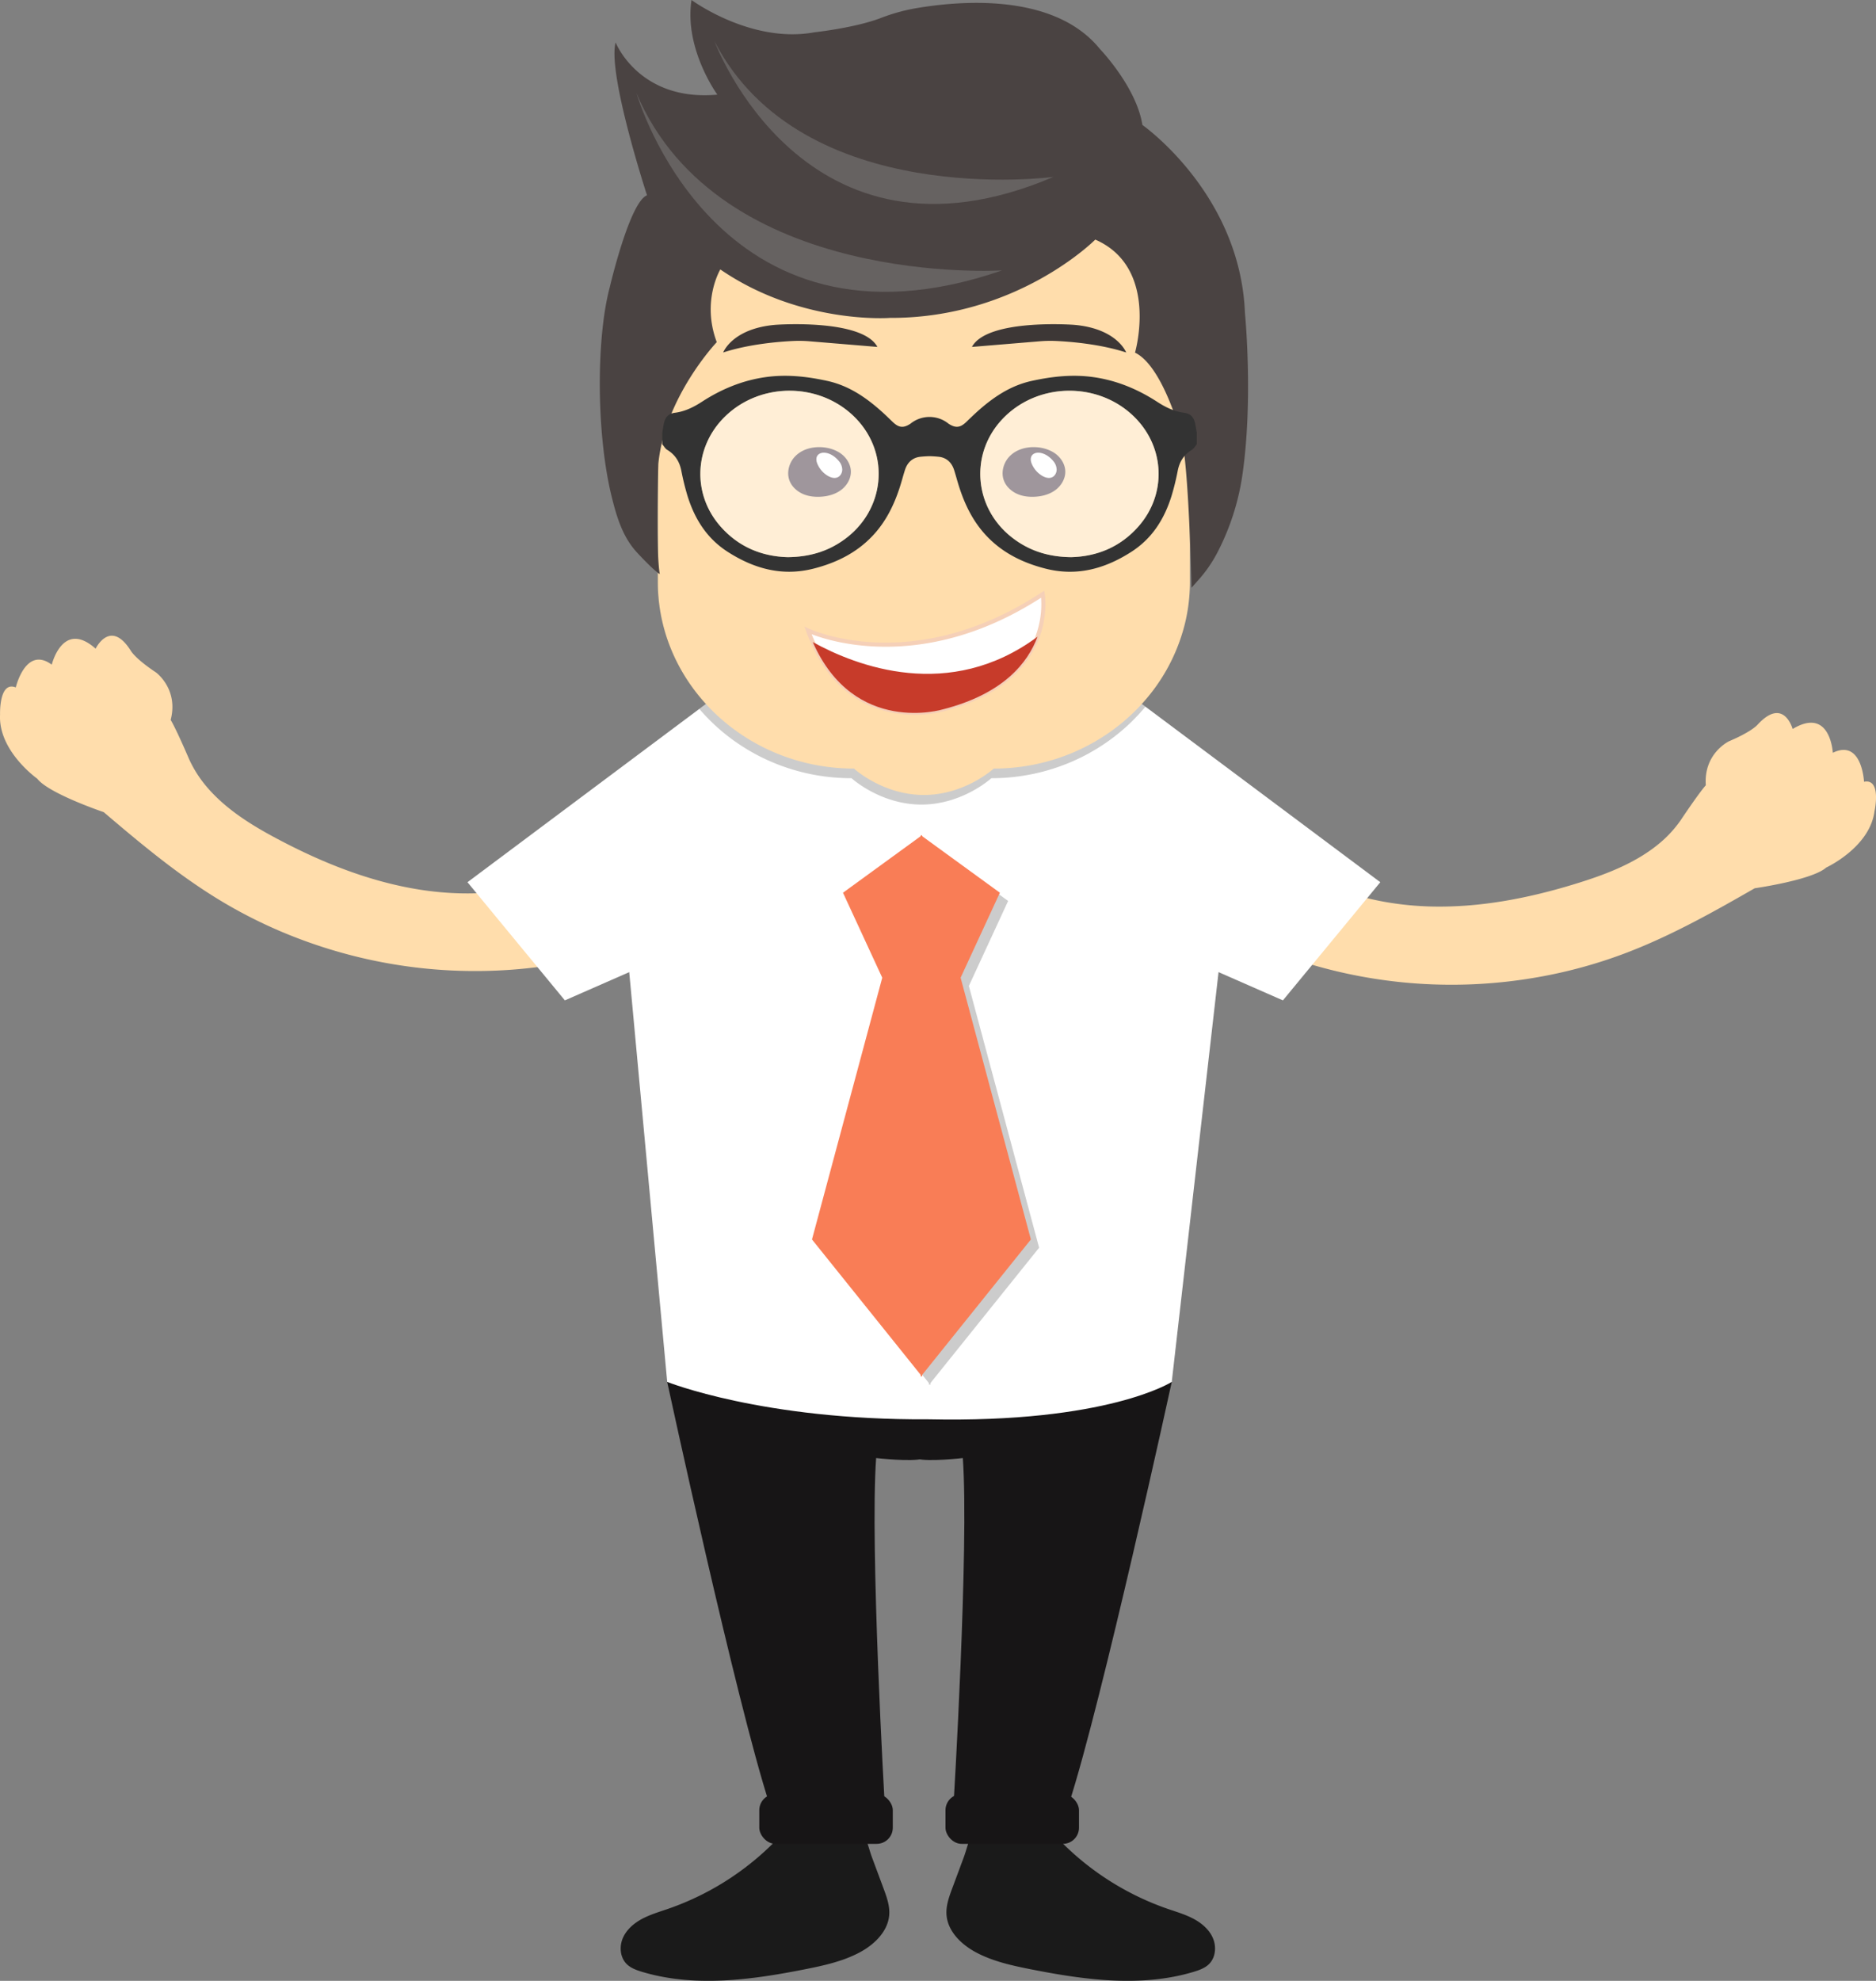 <svg id="Layer_1" data-name="Layer 1" xmlns="http://www.w3.org/2000/svg" viewBox="0 0 2168.68 2289.07"><rect x="0" y="0" width="2168.68" height="2289.07" fill="#808080" stroke="none"/><defs><style>.cls-1{fill:#ffddac;}.cls-2{fill:#1a1a1a;}.cls-3{fill:#171516;}.cls-12,.cls-4{fill:#fff;}.cls-5{opacity:0.2;}.cls-6{fill:#f5d0b8;}.cls-7{fill:#c73b2a;}.cls-8{fill:#4a4342;}.cls-9{fill:#666261;}.cls-10{fill:#3e2c38;}.cls-11{fill:#333;}.cls-12{opacity:0.5;}.cls-13{fill:#3d3736;}.cls-14{fill:#f97d56;}</style></defs><title>quality-man</title><path class="cls-1" d="M486.94,1028.34c58.16,8.85,119.22,4,172.72-20.5A147.9,147.9,0,0,1,680.83,1076c2.15,37.58-26,37.11-54.44,40.94a574,574,0,0,1-279.72-31.75,557.57,557.57,0,0,1-95.29-46.56c-47-28.85-89.45-64.29-131.45-100.09,0,0-63.66-21.5-76.86-38.68,0,0-45.24-31.94-43-74.1,0,0-1.38-39.2,18.18-31.34,0,0,11.37-48.6,41.59-26.32,0,0,12.6-52.34,50.71-18.49,0,0,17.07-35.47,40.89,2.78,0,0,5.22,9,28.85,24.66,0,0,26.36,19.1,17,54.91,0,0,4.92,7.29,21.15,44.94a136,136,0,0,0,17.79,29c22.41,27.88,53.56,47.22,85.16,63.93C373.36,997.37,428.81,1019.44,486.94,1028.34Z"/><path class="cls-1" d="M1651.18,1047.47c-58.79-2-117.92-18-166-51.81a148.06,148.06,0,0,0-33.3,63.11c-9,36.55,18.73,41.25,46,50.23a574,574,0,0,0,280.79,20.07,558,558,0,0,0,102.22-28.3c51.49-19.74,99.71-46.8,147.57-74.29,0,0,66.52-9.47,82.64-23.93,0,0,50.33-23.12,55.85-65,0,0,8.54-38.28-12.12-34.14,0,0-2.27-49.87-36.07-33.5,0,0-2.78-53.76-46.45-27.48,0,0-10.29-38-40.72-4.76,0,0-6.78,7.94-32.87,18.95,0,0-29.42,13.94-26.78,50.87,0,0-6.18,6.26-29,40.3a135.62,135.62,0,0,1-22.8,25.25c-27.14,23.3-61.3,36.6-95.43,47.24C1768.52,1037.85,1710,1049.39,1651.18,1047.47Z"/><path class="cls-2" d="M1100.83,2182.08c-3.64,9.78-7.33,19.93-6.68,30.35,1.22,19.19,16.92,34.49,33.86,43.6,19.52,10.49,41.52,15.31,63.26,19.62,62.35,12.36,127.83,21.29,188.71,3,6.51-2,13.18-4.36,17.93-9.22,7.47-7.64,8.42-20.13,4.15-29.92s-12.91-17.13-22.34-22.14-19.79-8-29.89-11.5a321.16,321.16,0,0,1-135.55-90.71c-3.45-3.91-7-8.06-11.89-9.92-4.65-1.77-9.81-1.2-14.75-.6l-36.65,4.43c-7.72.93-21.34-.54-25.76,7.07-5.13,8.81-7.62,20.8-11.18,30.37Q1107.45,2164.31,1100.83,2182.08Z"/><path class="cls-2" d="M1021.3,2182.08c3.64,9.78,7.34,19.93,6.68,30.35-1.22,19.19-16.92,34.49-33.85,43.6-19.53,10.49-41.53,15.31-63.27,19.62-62.35,12.36-127.82,21.29-188.71,3-6.51-2-13.18-4.36-17.93-9.22-7.47-7.64-8.42-20.13-4.15-29.92s12.91-17.13,22.35-22.14,19.78-8,29.88-11.5a321.16,321.16,0,0,0,135.55-90.71c3.45-3.91,7-8.06,11.9-9.92,4.64-1.77,9.8-1.2,14.74-.6l36.66,4.43c7.72.93,21.33-.54,25.75,7.07,5.13,8.81,7.62,20.8,11.18,30.37Q1014.7,2164.31,1021.3,2182.08Z"/><path class="cls-3" d="M771.29,1597S850.93,1966,889.45,2084.7h133.26s-17.18-297.75-9.89-399.78c0,0,41.12,4.69,53.62.78v-88.23Z"/><rect class="cls-3" x="877.74" y="2073.25" width="154.34" height="57.52" rx="18.65"/><path class="cls-3" d="M1354.56,1597S1274.14,1966,1235.62,2084.7H1102.35s18-297.75,10.68-399.78c0,0-40.35,4.69-52.84.78v-88.23Z"/><rect class="cls-3" x="1092.98" y="2073.25" width="154.34" height="57.52" rx="18.65" transform="translate(2340.31 4204.03) rotate(180)"/><path class="cls-4" d="M1595.64,1019.49l-112.58,136.56-74.4-32.65-54.1,473.54s-73.93,47.76-281.89,43.23c-190.84,1.14-301.37-43.23-301.37-43.23L727.4,1123.4,653,1156.05,540.41,1019.49l268-200.28,7.34-5.48h.52L1044,813v-.19l24,.1,24-.1V813l227.78.72h.48l3.86,2.9Z"/><polygon class="cls-5" points="1075.65 1598.24 1201.24 1441.87 1120.02 1139.37 1165.4 1041.17 1075.65 975.89 1075.65 974.53 1074.72 975.21 1073.79 974.53 1073.79 975.89 984.04 1041.17 1029.42 1139.37 948.2 1441.87 1073.79 1598.24 1073.79 1600.56 1074.72 1599.4 1075.65 1600.56 1075.65 1598.24"/><path class="cls-5" d="M1372.72,410.54v273a204.44,204.44,0,0,1-5.1,45.47,212.81,212.81,0,0,1-47.81,84.7h.48l3.86,2.9c-41.61,50.29-106.1,82.7-178.17,82.7,0,0-33.22,30.46-80.79,30.46s-80.79-30.46-80.79-30.46c-70.83,0-134.36-31.32-176-80.12l7.34-5.48h.52c-34.7-37.9-55.76-87.37-55.76-141.28V399.38a205.79,205.79,0,0,1,4.91-44.66c26-91.84,114.53-160,219-160H1146C1270.67,194.76,1372.72,291.86,1372.72,410.54Z"/><path class="cls-1" d="M1375.58,399.38V672.45a204.34,204.34,0,0,1-8,56.58,212.81,212.81,0,0,1-47.81,84.7c-41.65,45.56-103,74.45-171,74.45,0,0-33.17,30.5-80.79,30.5s-80.79-30.5-80.79-30.5c-68,0-129.31-28.89-171-74.45-34.7-37.9-55.76-87.37-55.76-141.28V399.38a205.79,205.79,0,0,1,4.91-44.66c21.78-97.42,113.2-171.06,221.82-171.06h161.58C1273.53,183.66,1375.58,280.75,1375.58,399.38Z"/><path class="cls-4" d="M1199.4,735.78c-11.1,30-39.34,66-109.23,83.92,0,0-102.54,31.22-150.59-77.71-2-4.24-3.76-8.72-5.43-13.37,0,0,119.43,57.83,271.28-42C1205.43,686.6,1209.37,708.8,1199.4,735.78Z"/><path class="cls-6" d="M1057.45,826.05c-34.94,0-89-12.69-120.05-83.1-1.88-4.05-3.68-8.48-5.49-13.53l-2-5.48,5.25,2.53c1.18.57,120.07,56,268.93-41.87l3-2,.63,3.56c.17.93,3.94,23.16-6.13,50.43h0c-10.61,28.68-38.46,66.79-110.88,85.4C1090.43,822.11,1076.89,826.05,1057.45,826.05ZM938.31,732.93c1.13,2.87,2.26,5.53,3.43,8.05,46.63,105.72,143.64,77.69,147.74,76.44C1160,799.29,1187,762.57,1197.17,735h0a105.84,105.84,0,0,0,6.33-44.27C1071.43,775.86,962.87,742.39,938.31,732.93Z"/><path class="cls-7" d="M1199.4,735.78c-11.1,30-39.34,66-109.23,83.92,0,0-102.54,31.22-150.59-77.71C989.78,769.68,1097.51,811.4,1199.4,735.78Z"/><path class="cls-8" d="M1385.17,670.47l-7.8,8.74s-2.85-141.07-12-176.44c0,0-20.9-79.64-53.28-95.26,0,0,28.48-98.08-45.94-130.63,0,0-90.27,91.14-237.74,90.49,0,0-102.67,7.81-195.7-56,0,0-22,36.46-4.13,84,0,0-59.95,63.14-67.53,140.61,0,0-3.07,101.35,1.66,127.41,0,0-5.46-2.45-26.22-24.8-16.73-18-23.6-41.24-29.37-64.58-17.84-72.21-18-182.6-2.35-241.57,0,0,23-99,43.19-106.76,0,0-45.94-140.61-36.3-176.63,0,0,27.11,68.57,117.61,60.32,0,0-38.59-52.94-29.86-109.36,0,0,68.91,50.78,142,37.32,0,0,46.43-5,76.5-16.4a214.58,214.58,0,0,1,39.34-11.14c51.41-9,161.32-18.78,214.46,47.07,0,0,42,43.62,48.92,87.56,0,0,113,79.09,118.53,217.1,0,0,9.92,100.15-3.08,188.39a283,283,0,0,1-28.74,88.55h0A155.32,155.32,0,0,1,1385.17,670.47Z"/><path class="cls-9" d="M735.75,107.63s91,319.41,422.64,204.84C1158.39,312.47,831.3,333.3,735.75,107.63Z"/><path class="cls-9" d="M826,47.81s103.53,279.62,391.77,156.63C1217.77,204.44,927.09,243.42,826,47.81Z"/><path class="cls-10" d="M919,527.58c-6.9,7.27-9.89,18.44-6.32,27.82,2.56,6.73,8.2,12,14.74,15.08s13.92,3.93,21.12,3.55c8.4-.45,16.89-2.71,23.65-7.72s11.56-13,11.44-21.44-5.26-16.43-12.28-21.21c-11.81-8-29.69-9.19-42.57-3.09A32.79,32.79,0,0,0,919,527.58Z"/><path class="cls-4" d="M952.88,523.14c-3.14-.16-6.54,1-8.14,3.72-1.74,2.91-1,6.67.42,9.76a29.33,29.33,0,0,0,11.59,13.14c3.5,2.12,7.94,3.47,11.66,1.76,3.25-1.5,5.18-5.15,5.24-8.72a15.61,15.61,0,0,0-3.76-9.81C965.8,527.89,959.59,523.49,952.88,523.14Z"/><path class="cls-10" d="M1166.86,527.58c-6.9,7.27-9.89,18.44-6.32,27.82,2.57,6.73,8.21,12,14.75,15.08s13.91,3.93,21.11,3.55c8.4-.45,16.9-2.71,23.66-7.72s11.55-13,11.43-21.44-5.26-16.43-12.27-21.21c-11.81-8-29.7-9.19-42.57-3.09A32.71,32.71,0,0,0,1166.86,527.58Z"/><path class="cls-4" d="M1200.73,523.14c-3.13-.16-6.53,1-8.14,3.72-1.74,2.91-1,6.67.42,9.76a29.38,29.38,0,0,0,11.59,13.14c3.51,2.12,8,3.47,11.67,1.76,3.24-1.5,5.17-5.15,5.23-8.72a15.61,15.61,0,0,0-3.76-9.81C1213.65,527.89,1207.44,523.49,1200.73,523.14Z"/><path class="cls-11" d="M1381.54,489.14c-1.58-6.87-5-11.16-12.82-12.16-11.3-1.43-21.5-6.43-31-12.63-22.5-14.59-46.76-24.69-73.45-28.5-24-3.43-47.57-.91-71.16,4.24-25.46,5.48-45.67,19.54-64.4,36.46-4,3.67-8,7.53-11.91,11.3-6.92,6.53-12.16,7-20.17,1.86a35,35,0,0,0-44.23,0c-8,5.19-13.25,4.67-20.16-1.86-4-3.77-7.86-7.63-11.92-11.3-18.73-16.92-38.94-31-64.39-36.46-23.59-5.15-47.14-7.67-71.16-4.24-26.69,3.81-51,13.91-73.45,28.5-9.54,6.2-19.74,11.2-31,12.63-7.86,1-11.25,5.29-12.82,12.16-.77,3.52-1.24,7.1-1.91,10.67v13.54c1.91,2.19,3.38,5.1,5.77,6.53,9.2,5.58,14.15,13.58,16.25,24a290.82,290.82,0,0,0,7.1,29c8.35,26.88,22.45,49.48,46.9,65.06,30.8,19.64,63.4,28.37,99.53,19,25.78-6.67,49-18.06,67.58-37.74,15.35-16.26,24.93-35.75,31.65-56.82,2.1-6.43,3.72-13,5.82-19.4,2.76-8.48,8.58-14.06,17.49-15.11,3.57-.38,7.24-.62,10.87-.71,3.62.09,7.29.33,10.86.71,8.92,1.05,14.73,6.63,17.5,15.11,2.09,6.44,3.72,13,5.81,19.4,6.72,21.07,16.3,40.56,31.65,56.82,18.54,19.68,41.8,31.07,67.59,37.74,36.13,9.4,68.73.67,99.52-19,24.45-15.58,38.56-38.18,46.9-65.06a288.13,288.13,0,0,0,7.11-29c2.09-10.39,7-18.39,16.25-24,2.38-1.43,3.86-4.34,5.76-6.53V499.81C1382.78,496.24,1382.3,492.66,1381.54,489.14ZM975.16,624.07c-18.78,13.35-39.85,19.55-64.49,19.78-29.7-.76-56.77-11.63-77.74-35.46-32.46-36.8-30.79-90.32,3.53-125.36,41.13-42.08,111.67-42,152.71.19C1029.59,524.79,1023.11,590.14,975.16,624.07Zm340.89-15.68c-21,23.83-48,34.7-77.74,35.46-24.64-.23-45.71-6.43-64.49-19.78-48-33.93-54.43-99.28-14-140.85,41-42.18,111.58-42.27,152.71-.19C1346.84,518.07,1348.51,571.59,1316.05,608.39Z"/><path class="cls-12" d="M975.16,624.07c-18.78,13.35-39.85,19.55-64.49,19.78-29.7-.76-56.77-11.63-77.74-35.46-32.46-36.8-30.79-90.32,3.53-125.36,41.13-42.08,111.67-42,152.71.19C1029.59,524.79,1023.11,590.14,975.16,624.07Z"/><path class="cls-12" d="M1316.05,608.39c-21,23.83-48,34.7-77.74,35.46-24.64-.23-45.71-6.43-64.49-19.78-48-33.93-54.43-99.28-14-140.85,41-42.18,111.58-42.27,152.71-.19C1346.84,518.07,1348.51,571.59,1316.05,608.39Z"/><path class="cls-13" d="M836,407.33s10.42-27.7,60.31-31.95c0,0,100.22-7.46,118,25.53l-78.55-6.52a144,144,0,0,0-18.23-.37C900.74,394.78,866.31,397.51,836,407.33Z"/><path class="cls-13" d="M1301.88,407.33s-10.42-27.7-60.31-31.95c0,0-100.22-7.46-118,25.53l78.55-6.52a144.14,144.14,0,0,1,18.24-.37C1237.19,394.78,1271.62,397.51,1301.88,407.33Z"/><polygon class="cls-14" points="1066.12 1588.71 1191.71 1432.33 1110.48 1129.84 1155.87 1031.64 1066.12 966.36 1066.12 965 1065.19 965.68 1064.25 965 1064.25 966.36 974.5 1031.64 1019.89 1129.84 938.66 1432.33 1064.25 1588.71 1064.25 1591.03 1065.19 1589.87 1066.12 1591.03 1066.12 1588.71"/></svg>